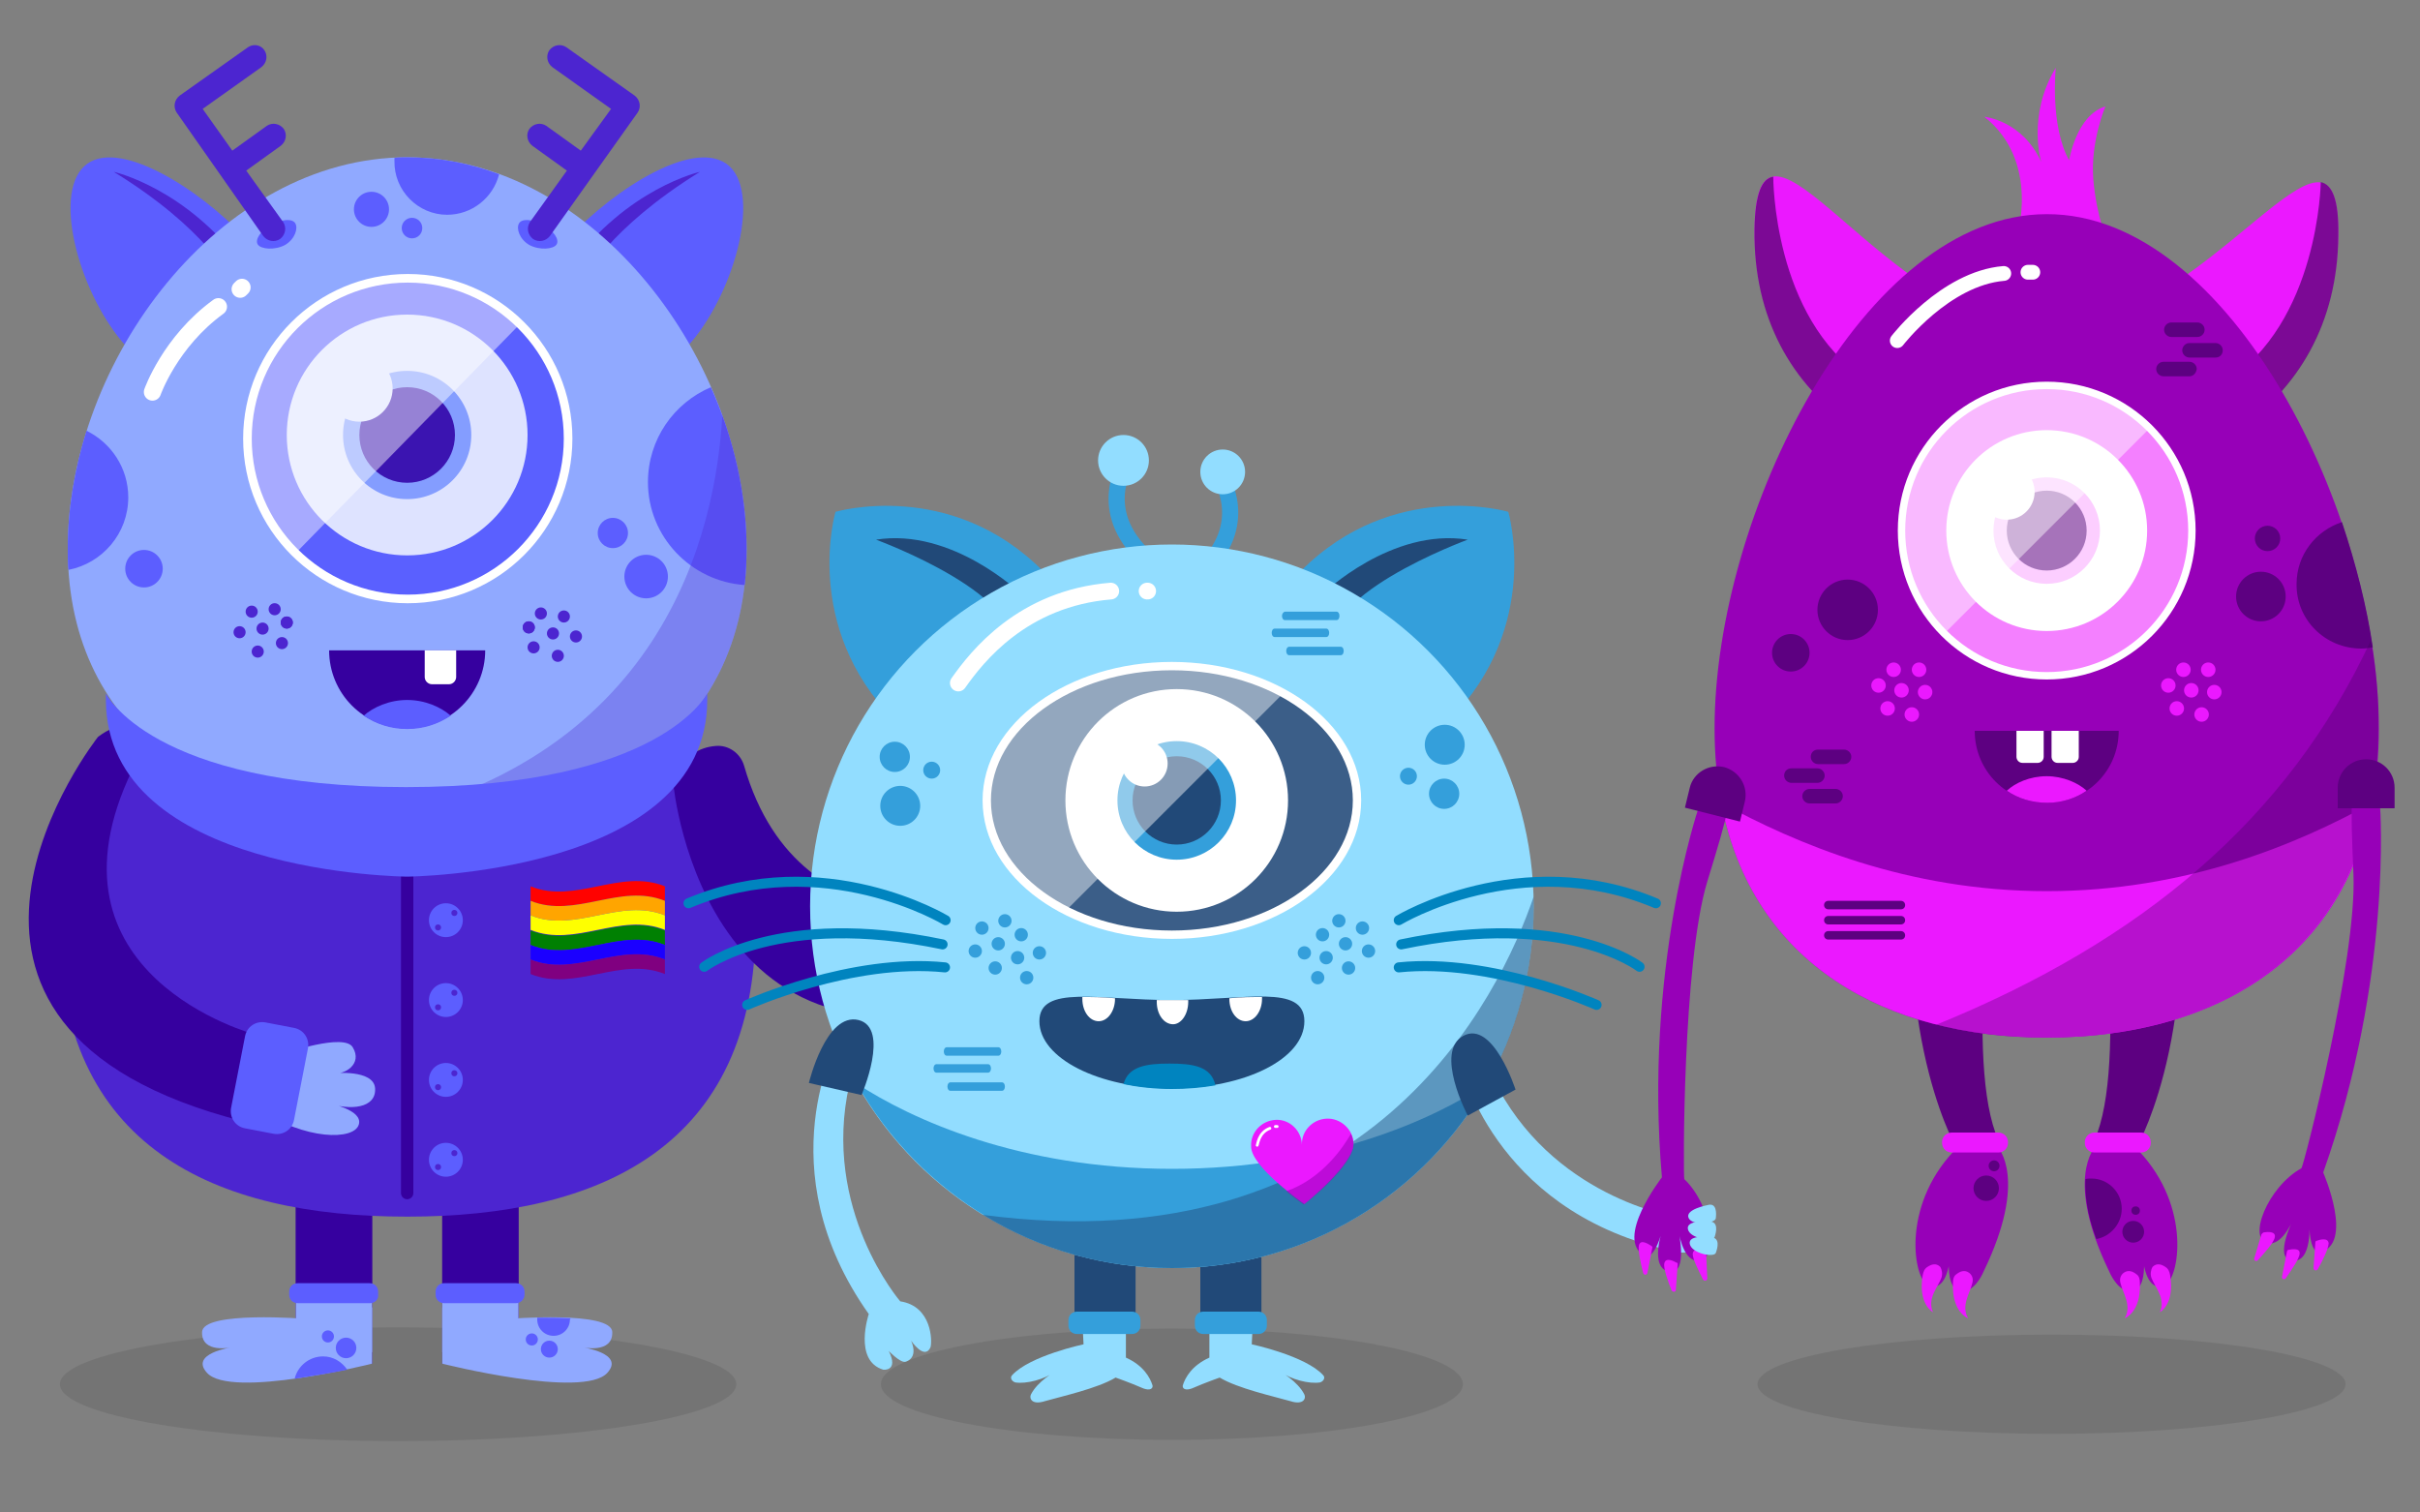 <?xml version="1.0" encoding="utf-8"?>
<!-- Generator: Adobe Illustrator 24.0.0, SVG Export Plug-In . SVG Version: 6.00 Build 0)  -->
<svg version="1.1" id="Layer_1" xmlns="http://www.w3.org/2000/svg" xmlns:xlink="http://www.w3.org/1999/xlink" x="0px" y="0px"
	 viewBox="0 0 400 250" style="enable-background:new 0 0 400 250;" xml:space="preserve">
<rect x="0" y="0" width="400" height="250" fill="#808080" stroke="none"/>
<style type="text/css">
	.st0{opacity:9.000000e-02;enable-background:new    ;}
	.st1{fill:#36009F;}
	.st2{fill:#90A9FF;}
	.st3{fill:#5C5EFF;}
	.st4{fill:#4C25D0;}
	.st5{fill:none;stroke:#36009F;stroke-width:2.043;stroke-linecap:round;stroke-miterlimit:10;}
	.st6{fill:none;stroke:#FFFFFF;stroke-width:2.845;stroke-linecap:round;stroke-miterlimit:10;}
	.st7{fill:#FFFFFF;}
	.st8{opacity:0.19;fill:#506EFF;enable-background:new    ;}
	.st9{opacity:0.83;}
	.st10{opacity:0.56;fill:#FFFFFF;enable-background:new    ;}
	.st11{fill:none;stroke:#FFFFFF;stroke-width:1.423;stroke-miterlimit:10;}
	.st12{opacity:0.3;fill:#4C25D0;enable-background:new    ;}
	.st13{fill:#FF0200;}
	.st14{fill:#FFA500;}
	.st15{fill:#FEFF00;}
	.st16{fill:#008002;}
	.st17{fill:#1B00FF;}
	.st18{fill:#800080;}
	.st19{display:none;}
	.st20{fill:#92DDFF;}
	.st21{fill:#214978;}
	.st22{fill:#349FDB;}
	.st23{fill:none;stroke:#349FDB;stroke-width:2.668;stroke-linecap:round;stroke-miterlimit:10;}
	.st24{fill:none;stroke:#FFFFFF;stroke-width:2.76;stroke-linecap:round;stroke-miterlimit:10;}
	.st25{opacity:0.47;fill:#214978;enable-background:new    ;}
	.st26{fill:#0084BF;}
	.st27{opacity:0.12;fill:#FFFFFF;enable-background:new    ;}
	.st28{fill:none;stroke:#FFFFFF;stroke-width:1.38;stroke-miterlimit:10;}
	.st29{fill:none;stroke:#0084BF;stroke-width:1.656;stroke-linecap:round;stroke-miterlimit:10;}
	.st30{opacity:0.45;fill:#FFFFFF;enable-background:new    ;}
	.st31{fill:#9700B8;}
	.st32{fill:#5D0081;}
	.st33{fill:#EB18FF;}
	.st34{opacity:0.64;fill:#3E005A;enable-background:new    ;}
	.st35{fill:none;stroke:#FFFFFF;stroke-width:2.446;stroke-linecap:round;stroke-miterlimit:10;}
	.st36{opacity:0.3;fill:#3E005A;enable-background:new    ;}
	.st37{fill:#F9A6FF;}
	.st38{opacity:0.45;}
	.st39{fill:none;stroke:#FFFFFF;stroke-width:1.223;stroke-miterlimit:10;}
	.st40{fill:none;stroke:#FFFFFF;stroke-width:0.468;stroke-linecap:round;stroke-miterlimit:10;}
	.st41{opacity:0.54;fill:#9700B8;enable-background:new    ;}
</style>
<g>
	<ellipse class="st0" cx="65.8" cy="228.8" rx="55.9" ry="9.4"/>
	<g>
		<g>
			<g>
				<g>
					<g>
						<g>
							<rect x="48.9" y="192.3" class="st1" width="12.6" height="33.1"/>
						</g>
					</g>
					<g>
						<g>
							<rect x="48.9" y="180.6" class="st1" width="12.6" height="33.1"/>
						</g>
					</g>
				</g>
			</g>
			<path class="st2" d="M50.6,218c0,0-17.2-1.4-17.2,2.2c-0.1,3.6,4.9,2.5,4.9,2.5s-7,1-4.1,4.2c3.9,4.4,27.3-1.5,27.3-1.5v-9.3
				L50.6,218z"/>
			<rect x="48.9" y="213.7" class="st2" width="12.6" height="9.8"/>
			<path class="st3" d="M61.2,215.4H49.2c-0.8,0-1.4-0.6-1.4-1.4v-0.5c0-0.8,0.6-1.4,1.4-1.4h11.9c0.8,0,1.4,0.6,1.4,1.4v0.5
				C62.6,214.7,62,215.4,61.2,215.4z"/>
			<path class="st3" d="M48.7,227.9c3.2-0.5,6.3-1,8.7-1.5c-0.9-1.3-2.3-2.2-4-2.2C51.1,224.2,49.2,225.8,48.7,227.9z"/>
			<circle class="st3" cx="57.2" cy="222.8" r="1.7"/>
			<circle class="st3" cx="54.2" cy="220.9" r="1"/>
		</g>
		<g>
			<g>
				<g>
					<g>
						<g>
							<rect x="73.1" y="192.3" class="st1" width="12.6" height="33.1"/>
						</g>
					</g>
					<g>
						<g>
							<rect x="73.1" y="180.6" class="st1" width="12.6" height="33.1"/>
						</g>
					</g>
				</g>
			</g>
			<path class="st2" d="M84,218c0,0,17.2-1.4,17.2,2.2c0.1,3.6-4.9,2.5-4.9,2.5s7,1,4.1,4.2c-3.9,4.4-27.3-1.5-27.3-1.5v-9.3L84,218
				z"/>
			<rect x="73.1" y="213.7" class="st2" width="12.6" height="9.8"/>
			<path class="st3" d="M85.3,215.4H73.4c-0.8,0-1.4-0.6-1.4-1.4v-0.5c0-0.8,0.6-1.4,1.4-1.4h11.9c0.8,0,1.4,0.6,1.4,1.4v0.5
				C86.7,214.7,86.1,215.4,85.3,215.4z"/>
			<path class="st3" d="M94.3,217.9c-1.8-0.1-3.8-0.1-5.5-0.1c0,0.1,0,0.2,0,0.3c0,1.5,1.2,2.7,2.7,2.7c1.5,0,2.7-1.2,2.7-2.7
				C94.3,218,94.3,217.9,94.3,217.9z"/>
			<circle class="st3" cx="87.9" cy="221.4" r="1"/>
			<circle class="st3" cx="90.8" cy="223" r="1.4"/>
		</g>
	</g>
	<path class="st4" d="M9.7,152.7c0-37,25.8-28.8,57.6-28.8s57.6-8.1,57.6,28.8s-25.8,48.4-57.6,48.4S9.7,189.7,9.7,152.7z"/>
	<g>
		<g>
			<circle class="st3" cx="73.7" cy="152.1" r="2.8"/>
			<g>
				<circle class="st4" cx="75.1" cy="150.9" r="0.5"/>
				<circle class="st4" cx="72.4" cy="153.3" r="0.5"/>
			</g>
		</g>
		<g>
			<circle class="st3" cx="73.7" cy="165.3" r="2.8"/>
			<g>
				<circle class="st4" cx="75.1" cy="164.1" r="0.5"/>
				<circle class="st4" cx="72.4" cy="166.5" r="0.5"/>
			</g>
		</g>
		<g>
			<circle class="st3" cx="73.7" cy="178.5" r="2.8"/>
			<g>
				<circle class="st4" cx="75.1" cy="177.4" r="0.5"/>
				<circle class="st4" cx="72.4" cy="179.7" r="0.5"/>
			</g>
		</g>
		<g>
			<circle class="st3" cx="73.7" cy="191.7" r="2.8"/>
			<g>
				<circle class="st4" cx="75.1" cy="190.6" r="0.5"/>
				<circle class="st4" cx="72.4" cy="192.9" r="0.5"/>
			</g>
		</g>
	</g>
	<line class="st5" x1="67.3" y1="135.1" x2="67.3" y2="197.2"/>
	<g>
		<path class="st1" d="M16.2,121.8c0,0-37.9,47.9,24.2,63.6l1.8-14.4c0,0-36.8-9.7-20.3-43.8C21.9,127.2,23.5,116.3,16.2,121.8z"/>
		<path class="st2" d="M47.1,174.1c0,0,9.8-3.4,11.2-1c1.7,2.8-1.4,4.6-3.2,4.3c0,0,6.7-0.7,6.9,2.5c0.2,3.3-4.1,3.7-7.9,2.4
			c0,0,6,1.1,5.2,3.6c-0.8,2.6-8.8,2.6-16.6-2.6C35,178,47.1,174.1,47.1,174.1z"/>
		<path class="st3" d="M45.2,187.4l-4.7-0.9c-1.6-0.3-2.6-1.8-2.3-3.4l2.3-11.8c0.3-1.6,1.8-2.6,3.4-2.3l4.7,0.9
			c1.6,0.3,2.6,1.8,2.3,3.4l-2.3,11.8C48.3,186.7,46.8,187.7,45.2,187.4z"/>
	</g>
	<path class="st1" d="M123,126.6c9.4,32.6,43.3,22.7,43.3,22.7l7.3,12.1c-57,25.8-62.3-31.8-62.3-31.8c1.3-4.7,4.4-6.1,7-6.3
		C120.4,123.1,122.4,124.5,123,126.6z"/>
	<path class="st2" d="M174.1,158.3c9.1-0.7,15.2-5.6,14.3-8.1c-0.9-2.4-2.7-2.1-2.7-2.1c3.7-1.3,3.2-1.7,1.1-4.1
		c-2.1-2.3-6.8,2.3-6.8,2.3c1.6-0.9,2.8-4.1-0.2-5.3c-2.5-1-8,7.6-8,7.6S165,159.1,174.1,158.3z"/>
	<path class="st2" d="M180.3,146.1c0,0-10.5,16.6-9.4,5.6c1.1-10.9,12.5-14.1,12.5-14.1C191.9,140.7,180.3,146.1,180.3,146.1z"/>
	<path class="st3" d="M179.8,156.2l-5.4-10.4c-0.7-1.4-2.4-1.9-3.8-1.2l-4.1,2.1c-1.4,0.7-1.9,2.4-1.2,3.8l5.4,10.4
		c0.7,1.4,2.4,1.9,3.8,1.2l4.1-2.1C179.9,159.3,180.5,157.6,179.8,156.2z"/>
	<g>
		<g>
			<path class="st3" d="M44.3,63.1c-5.4,5-15.9,2.4-23.4-5.8s-12.3-24.8-7-29.8s18.9,3.6,26.5,11.7C47.9,47.5,49.7,58.1,44.3,63.1z"
				/>
			<path class="st4" d="M18.8,28.4c0,0,12.1,2.7,21.5,15.7L38,46C38,46,34.1,37.8,18.8,28.4z"/>
		</g>
		<g>
			<path class="st3" d="M90.2,63.1c5.4,5,15.9,2.4,23.4-5.8s12.3-24.8,7-29.8c-5.4-5-18.9,3.6-26.5,11.7
				C86.6,47.5,84.9,58.1,90.2,63.1z"/>
			<path class="st4" d="M115.7,28.4c0,0-12.1,2.7-21.5,15.7l2.3,1.8C96.6,46,100.5,37.8,115.7,28.4z"/>
		</g>
	</g>
	<path class="st2" d="M123.4,90.7c0,31-25.1,46-56.1,46s-56.1-15-56.1-46s25.1-64.7,56.1-64.7S123.4,59.8,123.4,90.7z"/>
	<circle class="st3" cx="67.4" cy="72.5" r="26.5"/>
	<path class="st3" d="M107.1,79.7c0,9,7.1,16.4,16,17c0.2-1.9,0.3-3.9,0.3-6c0-9-2.1-18.2-5.9-26.7
		C111.4,66.6,107.1,72.6,107.1,79.7z"/>
	<path class="st3" d="M11.3,94.2c5.6-1.1,9.9-6,9.9-12c0-4.8-2.8-9-6.9-11c-2,6.4-3.1,13-3.1,19.4C11.2,91.9,11.2,93.1,11.3,94.2z"
		/>
	<circle class="st3" cx="23.8" cy="94" r="3.1"/>
	<circle class="st3" cx="101.3" cy="88.1" r="2.5"/>
	<path class="st6" d="M25.2,64.8c0,0,2.9-8.3,10.9-14.1"/>
	<line class="st6" x1="39.7" y1="47.8" x2="40" y2="47.5"/>
	<g>
		<g>
			<circle class="st4" cx="89.4" cy="101.4" r="1"/>
			<circle class="st4" cx="87.4" cy="103.7" r="1"/>
			<circle class="st4" cx="87.4" cy="103.7" r="1"/>
			<circle class="st4" cx="91.4" cy="104.7" r="1"/>
			<circle class="st4" cx="88.2" cy="107" r="1"/>
			<circle class="st4" cx="93.2" cy="101.9" r="1"/>
			<circle class="st4" cx="92.2" cy="108.4" r="1"/>
			<circle class="st4" cx="95.2" cy="105.2" r="1"/>
		</g>
		<g>
			<circle class="st4" cx="45.4" cy="100.7" r="1"/>
			<circle class="st4" cx="47.4" cy="102.9" r="1"/>
			<circle class="st4" cx="47.4" cy="102.9" r="1"/>
			<circle class="st4" cx="43.4" cy="103.9" r="1"/>
			<circle class="st4" cx="46.6" cy="106.3" r="1"/>
			<circle class="st4" cx="41.6" cy="101.1" r="1"/>
			<circle class="st4" cx="42.6" cy="107.7" r="1"/>
			<circle class="st4" cx="39.6" cy="104.5" r="1"/>
		</g>
	</g>
	<g>
		<g>
			<path class="st3" d="M92,40.4c-0.5,0.8-2.8,1-4.5,0.1c-1.7-1-2.2-2.8-1.7-3.6c0.5-0.8,2.2-0.7,4,0.3C91.5,38.1,92.5,39.6,92,40.4
				z"/>
			<path class="st4" d="M90.8,8.3c-0.6,0.9-0.4,2.1,0.5,2.8l9.7,6.9L96,24.9l-5.7-4.1c-0.9-0.6-2.1-0.4-2.8,0.5
				c-0.6,0.9-0.4,2.1,0.5,2.8l5.7,4.1l-6.1,8.5c-0.6,0.9-0.4,2.1,0.5,2.8c0.9,0.6,2.1,0.4,2.8-0.5l14.5-20.4
				c0.6-0.9,0.4-2.1-0.5-2.8l-11.3-8C92.7,7.2,91.5,7.4,90.8,8.3z"/>
		</g>
		<g>
			<path class="st3" d="M42.6,40.4c0.5,0.8,2.8,1,4.5,0.1c1.7-1,2.2-2.8,1.7-3.6s-2.2-0.7-4,0.3C43.1,38.1,42.1,39.6,42.6,40.4z"/>
			<path class="st4" d="M43.7,8.3c0.6,0.9,0.4,2.1-0.5,2.8l-9.7,6.9l4.9,6.9l5.7-4.1c0.9-0.6,2.1-0.4,2.8,0.5
				c0.6,0.9,0.4,2.1-0.5,2.8l-5.7,4.1l6.1,8.5c0.6,0.9,0.4,2.1-0.5,2.8c-0.9,0.6-2.1,0.4-2.8-0.5L29.2,18.6
				c-0.6-0.9-0.4-2.1,0.5-2.8l11.3-8C41.9,7.2,43.1,7.4,43.7,8.3z"/>
		</g>
	</g>
	<g>
		<path class="st1" d="M80.2,107.5c0,7.1-5.8,12.9-12.9,12.9c-7.2,0-12.9-5.8-12.9-12.9"/>
	</g>
	<path class="st3" d="M74.5,118.3c-1.6-1.4-4.2-2.6-7.2-2.6c-3,0-5.6,1.2-7.2,2.6c2.1,1.4,4.5,2.2,7.2,2.2
		C70,120.5,72.4,119.7,74.5,118.3z"/>
	<g>
		<path class="st7" d="M75.4,107.5v4.4c0,0.6-0.5,1.2-1.2,1.2h-2.8c-0.6,0-1.2-0.5-1.2-1.2v-4.4"/>
	</g>
	<circle class="st7" cx="67.3" cy="71.9" r="19.9"/>
	<g>
		<circle class="st2" cx="67.3" cy="71.9" r="10.6"/>
		<circle class="st1" cx="67.3" cy="71.9" r="7.9"/>
	</g>
	<circle class="st7" cx="59.4" cy="64.2" r="5.5"/>
	<circle class="st3" cx="106.8" cy="95.3" r="3.6"/>
	<path class="st3" d="M73.9,35.5c4.1,0,7.6-2.8,8.6-6.7C77.7,27,72.6,26,67.3,26c-0.7,0-1.4,0-2.1,0.1c0,0.2,0,0.4,0,0.5
		C65.1,31.5,69.1,35.5,73.9,35.5z"/>
	<circle class="st3" cx="61.4" cy="34.6" r="2.9"/>
	<circle class="st3" cx="68.1" cy="37.7" r="1.7"/>
	<circle class="st8" cx="67.4" cy="72.5" r="26.5"/>
	<g class="st9">
		<path class="st10" d="M48.9,91.4c-10.5-10.2-10.6-27-0.4-37.5s27-10.6,37.5-0.4"/>
	</g>
	<circle class="st11" cx="67.4" cy="72.5" r="26.5"/>
	<path class="st12" d="M58,136.2c3,0.3,6.1,0.5,9.3,0.5c31,0,56.1-15,56.1-46c0-7.4-1.4-14.9-4-22.1
		C118.3,87.8,109.8,126.8,58,136.2z"/>
	<path class="st3" d="M67.3,144.9c0,0,49.6-0.4,49.6-29.2v-1.1c0,0-7.6,15.5-49.8,15.5c-42.2,0-49.6-15.5-49.6-15.5v1.1
		C17.6,144.5,67.2,144.9,67.3,144.9"/>
	<g>
		<g>
			<path class="st13" d="M109.9,148.9c-7.4-3-14.8,3-22.2,0c0-0.8,0-1.7,0-2.4c7.4,3,14.8-3,22.2,0
				C109.9,147.2,109.9,148.1,109.9,148.9z"/>
			<path class="st14" d="M109.9,151.3c-7.4-3-14.8,3-22.2,0c0-0.8,0-1.7,0-2.4c7.4,3,14.8-3,22.2,0
				C109.9,149.7,109.9,150.5,109.9,151.3z"/>
			<path class="st15" d="M109.9,153.7c-7.4-3-14.8,3-22.2,0c0-0.8,0-1.7,0-2.4c7.4,3,14.8-3,22.2,0
				C109.9,152.1,109.9,153,109.9,153.7z"/>
			<path class="st16" d="M109.9,156.2c-7.4-3-14.8,3-22.2,0c0-0.8,0-1.7,0-2.4c7.4,3,14.8-3,22.2,0
				C109.9,154.6,109.9,155.4,109.9,156.2z"/>
			<path class="st17" d="M109.9,158.6c-7.4-3-14.8,3-22.2,0c0-0.8,0-1.7,0-2.4c7.4,3,14.8-3,22.2,0
				C109.9,157,109.9,157.8,109.9,158.6z"/>
			<path class="st18" d="M109.9,161c-7.4-3-14.8,3-22.2,0c0-0.8,0-1.7,0-2.4c7.4,3,14.8-3,22.2,0C109.9,159.5,109.9,160.2,109.9,161
				z"/>
		</g>
	</g>
</g>
<g id="Background">
</g>
<g id="Fog">
</g>
<g id="Sky">
	<g id="Layer_12">
	</g>
</g>
<g id="Mountains">
</g>
<g id="Trees">
</g>
<g id="Floor">
</g>
<g id="Dekoration">
</g>
<g id="Mask">
</g>
<g id="Lines">
</g>
<g id="Text" class="st19">
</g>
<g id="Fog_Overlay">
</g>
<ellipse class="st0" cx="193.7" cy="228.8" rx="48.1" ry="9.2"/>
<g>
	<path class="st20" d="M179.1,222.2c0,0-8.9,1.9-11.8,5.1c-0.4,0.4-0.1,1,0.5,1.2c1.8,0.3,4.9-0.5,6.6-1.8c0,0-2.9,1.6-4,3.8
		c-0.3,0.6,0.1,1.8,2.3,1.1c2.8-0.8,8.7-2.1,11.7-3.9c0,0,2.3,0.8,4.6,1.8c1.1,0.4,1.6,0,1.5-0.5c-0.4-1.3-1.5-3.3-4.4-4.6v-6.1
		h-7.2L179.1,222.2z"/>
	<path class="st21" d="M179.4,219.7h6.5c1,0,1.8-0.8,1.8-1.8v-59.4c0-1-0.8-1.8-1.8-1.8h-6.5c-1,0-1.8,0.8-1.8,1.8V218
		C177.6,219,178.4,219.7,179.4,219.7z"/>
	<path class="st22" d="M187.1,220.5H178c-0.8,0-1.4-0.6-1.4-1.4v-0.9c0-0.8,0.6-1.4,1.4-1.4h9.1c0.8,0,1.4,0.6,1.4,1.4v0.9
		C188.5,219.9,187.9,220.5,187.1,220.5z"/>
</g>
<g>
	<path class="st20" d="M206.9,222.2c0,0,8.9,1.9,11.8,5.1c0.4,0.4,0.1,1-0.5,1.2c-1.8,0.3-4.9-0.5-6.6-1.8c0,0,2.9,1.6,4,3.8
		c0.3,0.6-0.1,1.8-2.3,1.1c-2.8-0.8-8.7-2.1-11.7-3.9c0,0-2.3,0.8-4.6,1.8c-1.1,0.4-1.6,0-1.5-0.5c0.4-1.3,1.5-3.3,4.4-4.6v-6.1h7.2
		L206.9,222.2z"/>
	<path class="st21" d="M206.7,219.7h-6.5c-1,0-1.8-0.8-1.8-1.8v-59.4c0-1,0.8-1.8,1.8-1.8h6.5c1,0,1.8,0.8,1.8,1.8V218
		C208.4,219,207.6,219.7,206.7,219.7z"/>
	<path class="st22" d="M208,220.5h-9.1c-0.8,0-1.4-0.6-1.4-1.4v-0.9c0-0.8,0.6-1.4,1.4-1.4h9.1c0.8,0,1.4,0.6,1.4,1.4v0.9
		C209.4,219.9,208.8,220.5,208,220.5z"/>
</g>
<g>
	<path class="st23" d="M186.2,76.5c0,0-5.3,7.9,3.2,15.7"/>
	<circle class="st20" cx="185.7" cy="76.1" r="4.2"/>
</g>
<g>
	<path class="st23" d="M201.7,78.8c0,0,5.3,7.9-3.2,15.7"/>
	<circle class="st20" cx="202.1" cy="78" r="3.7"/>
</g>
<g>
	<path class="st22" d="M249.3,84.6c0,0-19-5.6-34.3,9.8l12.3,12.3l12.3,12.3C254.9,103.5,249.3,84.6,249.3,84.6z"/>
	<path class="st21" d="M220.8,108.4l-2.1-10.3c0,0,11.3-10.9,23.9-8.9C242.6,89.2,216.1,98.9,220.8,108.4z"/>
</g>
<g>
	<path class="st22" d="M138.1,84.6c0,0,19-5.6,34.3,9.8l-12.3,12.3l-12.3,12.3C132.5,103.5,138.1,84.6,138.1,84.6z"/>
	<path class="st21" d="M166.6,108.4l2.1-10.3c0,0-11.3-10.9-23.9-8.9C144.8,89.2,171.3,98.9,166.6,108.4z"/>
</g>
<g>
	<circle class="st20" cx="193.7" cy="149.8" r="59.8"/>
	<path class="st24" d="M158.4,112.9c3.1-4.4,10.6-14,25.2-15.2"/>
	<line class="st24" x1="189.7" y1="97.7" x2="189.6" y2="97.7"/>
</g>
<path class="st22" d="M193.7,193.2c-25.2,0-43.1-8.2-52.1-14.1c10.3,18.2,29.8,30.5,52.1,30.5s41.9-12.3,52.1-30.5
	C236.9,185.1,218.9,193.2,193.7,193.2z"/>
<path class="st25" d="M253.5,149.8c0-0.5,0-1.1,0-1.6c-5.6,16.4-26.9,61.1-91.1,52.6c9.1,5.6,19.8,8.8,31.3,8.8
	C226.8,209.6,253.5,182.8,253.5,149.8z"/>
<g>
	<circle class="st22" cx="238.8" cy="123.1" r="3.3"/>
	<circle class="st22" cx="232.8" cy="128.3" r="1.4"/>
</g>
<circle class="st22" cx="238.7" cy="131.2" r="2.5"/>
<g>
	<circle class="st22" cx="148.8" cy="133.2" r="3.3"/>
	<circle class="st22" cx="154" cy="127.3" r="1.4"/>
</g>
<circle class="st22" cx="147.9" cy="125.1" r="2.5"/>
<g>
	<circle class="st22" cx="218.6" cy="154.5" r="1.1"/>
	<circle class="st22" cx="221.3" cy="152.2" r="1.1"/>
	<circle class="st22" cx="222.4" cy="156" r="1.1"/>
	<circle class="st22" cx="219.2" cy="158.3" r="1.1"/>
	<circle class="st22" cx="222.9" cy="160" r="1.1"/>
	<circle class="st22" cx="225.2" cy="153.4" r="1.1"/>
	<circle class="st22" cx="226.2" cy="157.2" r="1.1"/>
	<circle class="st22" cx="215.6" cy="157.5" r="1.1"/>
	<circle class="st22" cx="217.8" cy="161.6" r="1.1"/>
</g>
<g>
	<circle class="st22" cx="168.8" cy="154.5" r="1.1"/>
	<circle class="st22" cx="166.1" cy="152.2" r="1.1"/>
	<circle class="st22" cx="165" cy="156" r="1.1"/>
	<circle class="st22" cx="168.2" cy="158.3" r="1.1"/>
	<circle class="st22" cx="164.5" cy="160" r="1.1"/>
	<circle class="st22" cx="162.3" cy="153.4" r="1.1"/>
	<circle class="st22" cx="161.2" cy="157.2" r="1.1"/>
	<circle class="st22" cx="171.8" cy="157.5" r="1.1"/>
	<circle class="st22" cx="169.7" cy="161.6" r="1.1"/>
</g>
<path class="st21" d="M193.7,165.3L193.7,165.3c12.1,0,21.9-2.7,21.9,3.5l0,0c0,6.2-9.8,11.1-21.9,11.1l0,0
	c-12.1,0-21.9-5-21.9-11.1l0,0C171.8,162.7,181.6,165.3,193.7,165.3z"/>
<path class="st7" d="M178.9,164.8c0,0.1,0,0.2,0,0.3c0,2.1,1.2,3.7,2.7,3.7s2.7-1.7,2.7-3.7c0,0,0-0.1,0-0.1
	C182.2,164.8,180.5,164.8,178.9,164.8z"/>
<path class="st7" d="M203.2,165c0,0,0,0.1,0,0.1c0,2.1,1.2,3.7,2.7,3.7s2.7-1.7,2.7-3.7c0-0.1,0-0.2,0-0.3
	C207,164.8,205.2,164.8,203.2,165z"/>
<path class="st7" d="M196.4,165.6c0-0.1,0-0.2,0-0.3c-0.9,0-1.8,0-2.6,0l0,0c-0.9,0-1.8,0-2.6,0c0,0.1,0,0.2,0,0.3
	c0,2.1,1.2,3.7,2.7,3.7C195.2,169.3,196.4,167.7,196.4,165.6z"/>
<path class="st26" d="M193.3,175.8c-3.7,0-6.8,0.4-7.6,3.4c2.5,0.5,5.1,0.8,8,0.8l0,0c2.5,0,4.9-0.2,7.2-0.6
	C200.2,176.2,197.1,175.8,193.3,175.8z"/>
<ellipse class="st21" cx="193.7" cy="132.3" rx="30.6" ry="22.2"/>
<ellipse class="st27" cx="193.7" cy="132.3" rx="30.6" ry="22.2"/>
<ellipse class="st28" cx="193.7" cy="132.3" rx="30.6" ry="22.2"/>
<circle class="st7" cx="194.5" cy="132.3" r="18.4"/>
<g>
	<circle class="st22" cx="194.5" cy="132.3" r="9.8"/>
	<circle class="st21" cx="194.5" cy="132.3" r="7.3"/>
</g>
<circle class="st7" cx="189.2" cy="126.2" r="3.8"/>
<g>
	<path class="st20" d="M138.6,171.7c0,0-12.1,21.4,5,45.5c0,0-2.6,7.7,2.4,9.2c0,0,2.6,0.3,0.9-3.1c0,0,1.8,1.9,2.7,1.8
		c0,0,2.3-0.4,1-3.5c0,0,2.2,3.3,3.2,1.1c0.3-0.9,0.3-6.8-5-7.6c0,0-13.1-15.2-8.4-35.9C140.4,179.1,144.5,168.5,138.6,171.7z"/>
	<path class="st21" d="M142.4,181c0,0,4.8-11.1-0.5-12.4c-5.4-1.3-8.2,10.4-8.2,10.4L142.4,181z"/>
</g>
<g>
	<g>
		<path class="st29" d="M156.3,152.1c0,0-20.2-12.2-42.5-2.8"/>
	</g>
	<path class="st29" d="M116.4,159.8c0,0,12.2-9.4,39.4-3.7"/>
	<path class="st29" d="M123.5,166.1c0,0,17.3-7.8,32.7-6.2"/>
</g>
<g>
	<g>
		<path class="st29" d="M231.2,152.1c0,0,20.2-12.2,42.5-2.8"/>
	</g>
	<path class="st29" d="M271,159.8c0,0-12.2-9.4-39.4-3.7"/>
	<path class="st29" d="M263.9,166.1c0,0-17.3-7.8-32.7-6.2"/>
</g>
<path class="st22" d="M211.9,101.8L211.9,101.8C211.9,101.8,211.9,101.8,211.9,101.8c0,0.4,0.2,0.7,0.5,0.7l8.5,0
	c0.3,0,0.5-0.3,0.5-0.7v0l0,0c0,0,0,0,0,0c0-0.4-0.2-0.7-0.5-0.7l-8.5,0C212.2,101.1,211.9,101.4,211.9,101.8
	C211.9,101.8,211.9,101.8,211.9,101.8z"/>
<path class="st22" d="M210.2,104.6L210.2,104.6C210.2,104.6,210.2,104.6,210.2,104.6c0,0.4,0.2,0.7,0.5,0.7l8.5,0
	c0.3,0,0.5-0.3,0.5-0.7v0l0,0c0,0,0,0,0,0c0-0.4-0.2-0.7-0.5-0.7l-8.5,0C210.4,103.9,210.2,104.2,210.2,104.6
	C210.2,104.6,210.2,104.6,210.2,104.6z"/>
<path class="st22" d="M212.6,107.6L212.6,107.6C212.6,107.6,212.6,107.6,212.6,107.6c0,0.4,0.2,0.7,0.5,0.7l8.5,0
	c0.3,0,0.5-0.3,0.5-0.7v0l0,0c0,0,0,0,0,0c0-0.4-0.2-0.7-0.5-0.7l-8.5,0C212.8,106.9,212.6,107.2,212.6,107.6
	C212.6,107.6,212.6,107.6,212.6,107.6z"/>
<path class="st22" d="M156,173.8L156,173.8C156,173.8,156,173.8,156,173.8c0,0.4,0.2,0.7,0.5,0.7l8.5,0c0.3,0,0.5-0.3,0.5-0.7v0l0,0
	c0,0,0,0,0,0c0-0.4-0.2-0.7-0.5-0.7l-8.5,0C156.2,173.1,156,173.4,156,173.8C156,173.8,156,173.8,156,173.8z"/>
<path class="st22" d="M154.3,176.6L154.3,176.6C154.3,176.6,154.3,176.6,154.3,176.6c0,0.4,0.2,0.7,0.5,0.7l8.5,0
	c0.3,0,0.5-0.3,0.5-0.7v0l0,0c0,0,0,0,0,0c0-0.4-0.2-0.7-0.5-0.7l-8.5,0C154.5,175.9,154.3,176.2,154.3,176.6
	C154.3,176.6,154.3,176.6,154.3,176.6z"/>
<path class="st22" d="M156.6,179.6L156.6,179.6C156.6,179.6,156.6,179.6,156.6,179.6c0,0.4,0.2,0.7,0.5,0.7l8.5,0
	c0.3,0,0.5-0.3,0.5-0.7v0l0,0c0,0,0,0,0,0c0-0.4-0.2-0.7-0.5-0.7l-8.5,0C156.8,178.9,156.6,179.2,156.6,179.6
	C156.6,179.6,156.6,179.6,156.6,179.6z"/>
<path class="st30" d="M193.7,110.1c-16.9,0-30.6,9.9-30.6,22.2c0,7.5,5.2,14.2,13.1,18.2l35.9-35.9
	C207,111.7,200.6,110.1,193.7,110.1z"/>
<g>
	<path class="st20" d="M280,204.5c3.5,1.5,2.7,1.3,2.7,1.3c-4.7,2.3-7.4,0.7-7.4,0.7c-28.7-6.8-33.9-30.8-33.9-30.8
		c2.3-6.3,6.3,4.3,6.3,4.3c10.2,18.6,30.1,21.3,30.1,21.3"/>
	<path class="st20" d="M283.5,205.1"/>
	<path class="st21" d="M242.6,184.4c0,0-5.6-10.6-0.7-13.2c4.9-2.6,8.6,8.9,8.6,8.9L242.6,184.4z"/>
</g>
<ellipse class="st0" cx="339.1" cy="228.8" rx="48.6" ry="8.2"/>
<g>
	<g>
		<path class="st31" d="M330.2,189.6c0,0,5.1,5.2-2.3,20.5c-0.3,0.7-0.7,1.4-1.2,2c-1.2,1.6-4.5,2.9-4.6-2.8c0,0-0.8,4.8-3.7,2.9
			c-2.2-1.5-4.1-13.6,5.4-22.8"/>
		<path class="st32" d="M318,130.4c-6.8,37.5,5.1,58.8,5.1,58.8l7.8,0.4c-6.4-11-1.5-47.6-0.2-55.9c0.2-1.1,0.2-1.7,0.2-1.7"/>
		<g>
			<path class="st33" d="M320.9,211.2c-0.6,1.6-2.4,3.4-1.4,5.7c0,0-2.5-1.3-1.7-6.1c0.1-0.6,0.3-1.1,0.8-1.4c0.6-0.4,1.4-0.7,2.1,0
				C321,209.9,321.1,210.6,320.9,211.2z"/>
		</g>
		<g>
			<path class="st33" d="M326,212.1c-0.4,1.7-1.9,3.7-0.7,5.8c0,0-2.7-1-2.5-5.8c0-0.6,0.1-1.2,0.6-1.5c0.5-0.4,1.3-0.8,2.1-0.2
				C326,210.8,326.2,211.4,326,212.1z"/>
		</g>
	</g>
	<path class="st33" d="M330.3,190.5h-7.7c-0.9,0-1.6-0.7-1.6-1.6v-0.1c0-0.9,0.7-1.6,1.6-1.6h7.7c0.9,0,1.6,0.7,1.6,1.6v0.1
		C331.9,189.8,331.2,190.5,330.3,190.5z"/>
</g>
<path class="st31" d="M346.3,189.6c0,0-5.1,5.2,2.3,20.5c0.3,0.7,0.7,1.4,1.2,2c1.2,1.6,4.5,2.9,4.6-2.8c0,0,0.8,4.8,3.7,2.9
	c2.2-1.5,4.1-13.6-5.4-22.8"/>
<path class="st32" d="M358.5,130.4c6.8,37.5-5.1,58.8-5.1,58.8l-7.8,0.4c6.4-11,1.5-47.6,0.2-55.9c-0.2-1.1-0.2-1.7-0.2-1.7"/>
<g>
	<path class="st33" d="M355.6,211.2c0.6,1.6,2.4,3.4,1.4,5.7c0,0,2.5-1.3,1.7-6.1c-0.1-0.6-0.3-1.1-0.8-1.4c-0.6-0.4-1.4-0.7-2.1,0
		C355.5,209.9,355.4,210.6,355.6,211.2z"/>
</g>
<g>
	<path class="st33" d="M350.5,212.1c0.4,1.7,1.9,3.7,0.7,5.8c0,0,2.7-1,2.5-5.8c0-0.6-0.1-1.2-0.6-1.5c-0.5-0.4-1.3-0.8-2.1-0.2
		C350.5,210.8,350.3,211.4,350.5,212.1z"/>
</g>
<path class="st33" d="M346.2,190.5h7.7c0.9,0,1.6-0.7,1.6-1.6v-0.1c0-0.9-0.7-1.6-1.6-1.6h-7.7c-0.9,0-1.6,0.7-1.6,1.6v0.1
	C344.6,189.8,345.3,190.5,346.2,190.5z"/>
<path class="st33" d="M333.3,39.4c0,0,4.1-12.6-5.3-20.1c0,0,6.3,0.6,9.4,7.5c0,0-2.4-7.7,2.4-15.6c0,0-1,9.5,2.2,15.3
	c0,0,1.2-7.5,6-8.9c0,0-2.5,5.8-2,12c0.5,6.2,2.4,10.5,2.4,10.5L333.3,39.4z"/>
<g>
	<g>
		<g>
			<path class="st33" d="M290,37.9c0.3-26.7,21.4,16.2,48.1,16.5c26.7,0.3,48.7-42.1,48.4-15.5s-22,41.1-48.7,40.8
				C311.2,79.4,289.7,64.6,290,37.9z"/>
			<path class="st34" d="M386.5,38.9c0.1-5.9-1-8.4-2.9-8.8c0,0-0.3,23.3-15.9,33.1l1.9,8C379.8,64.4,386.4,53.5,386.5,38.9z"/>
			<path class="st34" d="M290,37.9c0.1-5.9,1.2-8.4,3.1-8.7c0,0-0.1,23.3,15.2,33.4l-2,7.9C296.1,63.5,289.8,52.5,290,37.9z"/>
		</g>
	</g>
</g>
<path class="st31" d="M393.2,120.4c0,35.3-24.6,51.1-54.9,51.1s-54.9-15.8-54.9-51.1s24.6-85,54.9-85
	C368.6,35.3,393.2,85,393.2,120.4z"/>
<path class="st33" d="M392.1,132.7c-12.3,6.8-30.7,14.6-53.8,14.6c-23.1,0-41.5-7.9-53.8-14.6c5.1,26.7,27.3,38.8,53.8,38.8
	C364.8,171.5,386.9,159.4,392.1,132.7z"/>
<path class="st32" d="M390.3,107.2c0.6,0,1.3-0.1,1.9-0.2c-1-6.8-2.8-13.8-5.1-20.7c-4.3,1.4-7.5,5.4-7.5,10.2
	C379.5,102.4,384.3,107.2,390.3,107.2z"/>
<circle class="st32" cx="296" cy="107.9" r="3.1"/>
<circle class="st32" cx="305.4" cy="100.8" r="5"/>
<circle class="st32" cx="373.7" cy="98.6" r="4.1"/>
<circle class="st32" cx="374.8" cy="89" r="2.1"/>
<path class="st32" d="M363.2,55.7h-4.3c-0.6,0-1.2-0.5-1.2-1.2l0,0c0-0.6,0.5-1.2,1.2-1.2h4.3c0.6,0,1.2,0.5,1.2,1.2l0,0
	C364.4,55.2,363.8,55.7,363.2,55.7z"/>
<path class="st32" d="M366.2,59.1h-4.3c-0.6,0-1.2-0.5-1.2-1.2l0,0c0-0.6,0.5-1.2,1.2-1.2h4.3c0.6,0,1.2,0.5,1.2,1.2l0,0
	C367.4,58.6,366.9,59.1,366.2,59.1z"/>
<path class="st32" d="M361.9,62.2h-4.3c-0.6,0-1.2-0.5-1.2-1.2l0,0c0-0.6,0.5-1.2,1.2-1.2h4.3c0.6,0,1.2,0.5,1.2,1.2l0,0
	C363,61.7,362.5,62.2,361.9,62.2z"/>
<path class="st32" d="M299.1,130.4h4.3c0.6,0,1.2,0.5,1.2,1.2l0,0c0,0.6-0.5,1.2-1.2,1.2h-4.3c-0.6,0-1.2-0.5-1.2-1.2l0,0
	C297.9,130.9,298.5,130.4,299.1,130.4z"/>
<path class="st32" d="M296.1,127h4.3c0.6,0,1.2,0.5,1.2,1.2l0,0c0,0.6-0.5,1.2-1.2,1.2h-4.3c-0.6,0-1.2-0.5-1.2-1.2l0,0
	C294.9,127.5,295.4,127,296.1,127z"/>
<path class="st32" d="M300.5,123.9h4.3c0.6,0,1.2,0.5,1.2,1.2l0,0c0,0.6-0.5,1.2-1.2,1.2h-4.3c-0.6,0-1.2-0.5-1.2-1.2l0,0
	C299.3,124.4,299.8,123.9,300.5,123.9z"/>
<path class="st35" d="M313.6,56.3c0,0,7.9-10.3,17.6-11.1"/>
<line class="st35" x1="335.2" y1="45" x2="336" y2="45"/>
<path class="st36" d="M391.9,105.8c-13.8,29.7-38,49.8-71.9,63.6c5.7,1.4,11.8,2.1,18.2,2.1c30.3,0,54.9-15.8,54.9-51.1
	C393.2,115.7,392.8,110.8,391.9,105.8z"/>
<path class="st32" d="M338.6,79c-3.3,7.8-5.7,16.1-7.2,24.1c0.3,0,0.6,0,0.9,0c7.1,0,12.9-5.8,12.9-12.9
	C345.2,85.4,342.5,81.2,338.6,79z"/>
<g>
	<circle class="st33" cx="360.9" cy="110.7" r="1.2"/>
	<circle class="st33" cx="358.4" cy="113.3" r="1.2"/>
	<circle class="st33" cx="359.8" cy="117.1" r="1.2"/>
	<circle class="st33" cx="362.2" cy="114.1" r="1.2"/>
	<circle class="st33" cx="365" cy="110.7" r="1.2"/>
	<circle class="st33" cx="363.9" cy="118.1" r="1.2"/>
	<circle class="st33" cx="366" cy="114.4" r="1.2"/>
</g>
<g>
	<circle class="st33" cx="313" cy="110.7" r="1.2"/>
	<circle class="st33" cx="310.5" cy="113.3" r="1.2"/>
	<circle class="st33" cx="312" cy="117.1" r="1.2"/>
	<circle class="st33" cx="314.3" cy="114.1" r="1.2"/>
	<circle class="st33" cx="317.2" cy="110.7" r="1.2"/>
	<circle class="st33" cx="316" cy="118.1" r="1.2"/>
	<circle class="st33" cx="318.2" cy="114.4" r="1.2"/>
</g>
<g>
	<path class="st32" d="M350.2,120.8c0,6.6-5.3,11.9-11.9,11.9c-6.6,0-11.9-5.3-11.9-11.9"/>
</g>
<path class="st33" d="M344.9,130.7c-1.4-1.3-3.9-2.4-6.6-2.4c-2.8,0-5.2,1.1-6.6,2.4c1.9,1.3,4.2,2,6.7,2
	C340.7,132.7,343,132,344.9,130.7z"/>
<g>
	<path class="st7" d="M343.6,120.8v4.3c0,0.6-0.5,1-1,1h-2.5c-0.6,0-1-0.5-1-1v-4.3"/>
</g>
<g>
	<path class="st7" d="M337.8,120.8v4.3c0,0.6-0.5,1-1,1h-2.5c-0.6,0-1-0.5-1-1v-4.3"/>
</g>
<g>
	<g>
		<circle class="st33" cx="338.3" cy="87.7" r="24"/>
	</g>
	<g>
		<circle class="st7" cx="338.3" cy="87.7" r="16.6"/>
		<g>
			<circle class="st37" cx="338.3" cy="87.7" r="8.8"/>
			<circle class="st32" cx="338.3" cy="87.7" r="6.6"/>
		</g>
	</g>
	<g>
		<circle class="st7" cx="331.7" cy="81.3" r="4.6"/>
	</g>
	<g class="st38">
		<circle class="st7" cx="338.3" cy="87.7" r="24"/>
	</g>
	<g>
		<circle class="st39" cx="338.3" cy="87.7" r="24"/>
	</g>
</g>
<g>
	<path class="st32" d="M314.2,150.3h-12c-0.4,0-0.7-0.3-0.7-0.7l0,0c0-0.4,0.3-0.7,0.7-0.7h12c0.4,0,0.7,0.3,0.7,0.7l0,0
		C314.9,150,314.6,150.3,314.2,150.3z"/>
	<path class="st32" d="M314.2,152.8h-12c-0.4,0-0.7-0.3-0.7-0.7l0,0c0-0.4,0.3-0.7,0.7-0.7h12c0.4,0,0.7,0.3,0.7,0.7l0,0
		C314.9,152.5,314.6,152.8,314.2,152.8z"/>
	<path class="st32" d="M314.2,155.3h-12c-0.4,0-0.7-0.3-0.7-0.7l0,0c0-0.4,0.3-0.7,0.7-0.7h12c0.4,0,0.7,0.3,0.7,0.7l0,0
		C314.9,155,314.6,155.3,314.2,155.3z"/>
</g>
<path class="st30" d="M342,64c-13.1-2-25.3,6.9-27.4,20c-1.2,7.9,1.5,15.5,6.8,20.7l33.9-33.9C351.8,67.3,347.2,64.8,342,64z"/>
<path class="st32" d="M350.7,199.8c0-2.8-2.3-5-5-5c-0.3,0-0.7,0-1,0.1c-0.1,2.4,0.2,5.6,1.8,9.9
	C348.8,204.4,350.7,202.3,350.7,199.8z"/>
<circle class="st32" cx="352.6" cy="203.6" r="1.8"/>
<circle class="st32" cx="353" cy="200.1" r="0.7"/>
<circle class="st32" cx="328.3" cy="196.4" r="2.1"/>
<circle class="st32" cx="329.6" cy="192.7" r="0.9"/>
<g>
	<g>
		<path class="st31" d="M278.4,194.9c-0.2-0.2-0.3-35.8,3.8-49.2c3.5-11.4,4.6-15.3,2.6-16.3c-2-1-4.1,4.3-4.1,4.3s-9,26.6-6,60.9
			c0,0-8,10.3-2.8,13c0,0,1.5,0.9,2.9-4.4c0,0-2.3,6.5,1.2,7c3.1,0.4,1.4-7,1.4-7s0.6,5,3.1,5.2
			C284.2,208.6,283.1,199.4,278.4,194.9z"/>
		<path class="st33" d="M282,207.1l0.2,4.2c0,0.4-0.5,0.5-0.7,0.2c-0.7-1.4-1.8-3.5-1.7-4.3c0.1-1,1.4-0.5,2-0.3
			C281.9,206.8,282,206.9,282,207.1z"/>
		<path class="st33" d="M277.3,209l-0.3,4.2c0,0.4-0.5,0.4-0.7,0.1c-0.6-1.5-1.4-3.7-1.2-4.5c0.2-1,1.5-0.4,2-0.1
			C277.3,208.7,277.3,208.8,277.3,209z"/>
		<path class="st33" d="M273.1,206.3l-0.8,4.1c-0.1,0.4-0.6,0.4-0.7,0c-0.4-1.5-0.9-3.8-0.7-4.6c0.3-1,1.5-0.2,2,0.1
			C273.1,206,273.2,206.2,273.1,206.3z"/>
	</g>
	<path class="st32" d="M285,126.8c-2.5-0.6-5.1,0.9-5.7,3.4l-0.8,3.3l9.1,2.3l0.8-3.3C289,130,287.5,127.5,285,126.8z"/>
</g>
<g>
	<g>
		<path class="st31" d="M374.9,205.5c2.5,0.4,4.3-4.3,4.3-4.3s-3.5,6.8-0.4,7.2c3.5,0.4,2.9-6.4,2.9-6.4c0,5.4,1.7,5,1.7,5
			c5.8-1.3,0.6-13.2,0.6-13.2c11.5-32.4,9.4-60.5,9.4-60.5s-0.7-5.7-2.9-5.2c-2.1,0.5-2,4.6-1.5,16.4c0.6,14-8.3,48.5-8.6,48.6
			C374.8,196.2,371.4,204.9,374.9,205.5z"/>
		<path class="st33" d="M374.2,203.7c0.6-0.1,2-0.2,1.8,0.8c-0.1,0.8-1.7,2.6-2.8,3.8c-0.3,0.3-0.7,0-0.6-0.3l1.2-4
			C374,203.8,374.1,203.7,374.2,203.7z"/>
		<path class="st33" d="M378.2,206.6c0.5-0.1,2-0.4,1.9,0.6c0,0.8-1.4,2.8-2.3,4.1c-0.2,0.3-0.7,0.1-0.6-0.3l0.8-4.1
			C378,206.8,378.1,206.6,378.2,206.6z"/>
		<path class="st33" d="M382.9,205.1c0.5-0.2,1.9-0.6,2,0.4c0,0.8-1,2.9-1.8,4.3c-0.2,0.3-0.7,0.2-0.7-0.2l0.3-4.2
			C382.7,205.2,382.8,205.1,382.9,205.1z"/>
	</g>
	<path class="st32" d="M386.4,130.2v3.4h9.4v-3.4c0-2.6-2.1-4.7-4.7-4.7S386.4,127.6,386.4,130.2z"/>
</g>
<path class="st20" d="M282.4,201.9c0,0-3.8-0.3-3.4,1.3c0.4,1.6,4.1,2,4.4,1.3C283.7,203.6,284.1,201.8,282.4,201.9z"/>
<path class="st20" d="M282.2,199.2c0,0-3.7,0.7-3.1,2.1c0.6,1.4,4.4,0.9,4.5,0.1C283.7,200.6,283.8,198.7,282.2,199.2z"/>
<path class="st20" d="M282.7,204.5c0,0-3.7-0.5-3.4,1.1c0.3,1.6,4,2.3,4.3,1.5C283.9,206.3,284.4,204.5,282.7,204.5z"/>
<g>
	<path class="st33" d="M219.3,184.9c-2.4,0.1-4.2,2.1-4.1,4.3l0,0l0,0c-0.1-2.4-2.1-4.2-4.3-4.1c-2.4,0.1-4.2,2.1-4.1,4.3
		c-0.2,3.4,8.8,9.6,8.8,9.6l0,0l0,0c0,0,8.5-6.8,8.1-10.2C223.6,186.7,221.6,184.8,219.3,184.9z"/>
	<path class="st40" d="M207.8,189.3c0.1-0.1,0.2-2.1,2.1-2.8"/>
	<line class="st40" x1="210.8" y1="186.2" x2="211.1" y2="186.2"/>
	<path class="st41" d="M223.7,189c0-0.6-0.2-1.1-0.4-1.6c-1.2,2.1-4.7,7.4-10.7,9.5c1.6,1.3,2.9,2.2,2.9,2.2l0,0l0,0
		C215.5,199.2,224,192.5,223.7,189z"/>
</g>
</svg>
